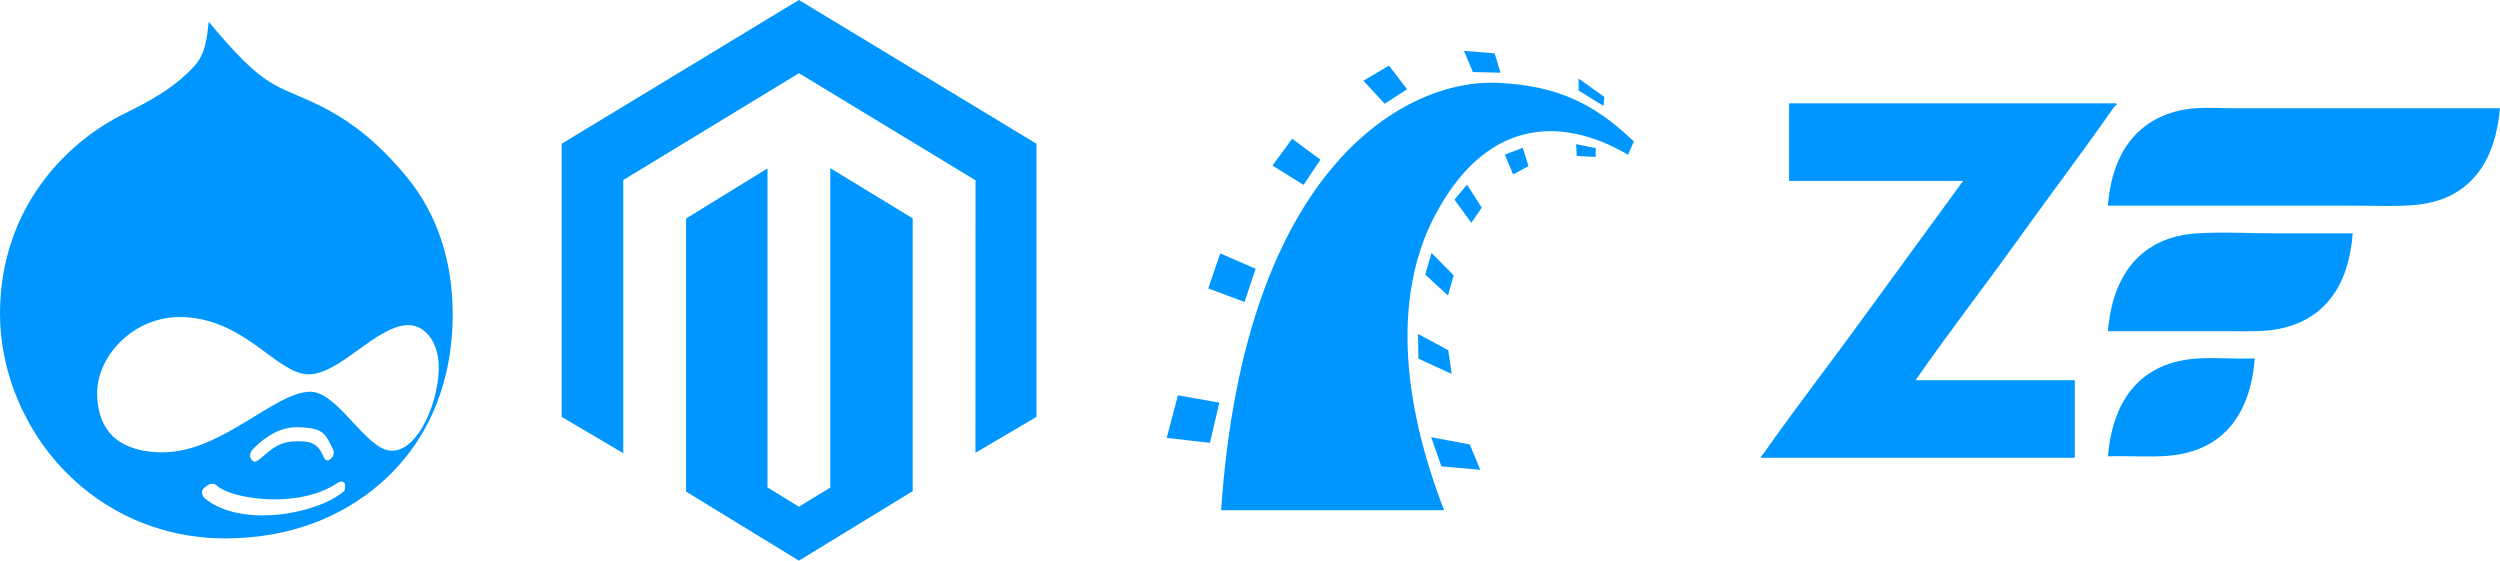 <?xml version="1.0" encoding="utf-8"?>
<!-- Generator: Adobe Illustrator 16.0.0, SVG Export Plug-In . SVG Version: 6.00 Build 0)  -->
<!DOCTYPE svg PUBLIC "-//W3C//DTD SVG 1.1//EN" "http://www.w3.org/Graphics/SVG/1.1/DTD/svg11.dtd">
<svg version="1.1" id="Layer_1" xmlns="http://www.w3.org/2000/svg" xmlns:xlink="http://www.w3.org/1999/xlink" x="0px" y="0px"
	 width="224.663px" height="50.383px" viewBox="0 0 224.663 50.383" enable-background="new 0 0 224.663 50.383"
	 xml:space="preserve">
<g>
	<g>
		<path fill-rule="evenodd" clip-rule="evenodd" fill="#0096FF" d="M181.21,21.724c2.891-4.033,5.939-8.052,8.754-12.085
			c0.062-0.088,0.385-0.282,0.178-0.355c-9.774,0-19.549,0-29.324,0c-0.051,0.007-0.048,0.07-0.044,0.133c0,2.281,0,4.562,0,6.842
			c5.213,0,10.425,0,15.639,0c-3.002,4.133-6.082,8.314-9.107,12.485c-2.915,4.017-6.028,8.018-8.842,12.041
			c-0.08,0.114-0.328,0.283-0.178,0.355c9.39,0,18.779,0,28.168,0c0-2.325,0-4.65,0-6.975c-4.769,0-9.537,0-14.307,0
			C175.043,29.975,178.222,25.895,181.21,21.724z"/>
		<path fill-rule="evenodd" clip-rule="evenodd" fill="#0096FF" d="M200.715,9.728c-1.151,0-2.309-0.077-3.42,0
			c-2.479,0.171-4.419,1.208-5.688,2.71c-1.247,1.476-1.986,3.525-2.178,6.043c7.146,0,14.734,0,21.994,0
			c1.96,0,3.811,0.086,5.42-0.045c1.632-0.133,3.046-0.558,4.176-1.333c2.176-1.492,3.305-3.874,3.644-7.375
			C216.868,9.728,208.522,9.728,200.715,9.728z"/>
		<path fill-rule="evenodd" clip-rule="evenodd" fill="#0096FF" d="M197.428,20.969c-5.018,0.321-7.592,3.73-7.998,8.797
			c3.779,0,7.752,0,11.508,0c1.276,0,2.541,0.032,3.688-0.177c4.276-0.781,6.458-3.932,6.799-8.62c-2.333,0-4.66,0-6.976,0
			C202.089,20.969,199.701,20.823,197.428,20.969z"/>
		<path fill-rule="evenodd" clip-rule="evenodd" fill="#0096FF" d="M197.561,32.209c-5.162,0.303-7.695,3.667-8.131,8.797
			c1.967-0.055,3.786,0.093,5.42-0.045c4.952-0.418,7.385-3.746,7.775-8.752C200.866,32.28,199.172,32.115,197.561,32.209z"/>
	</g>
</g>
<path fill="#0096FF" d="M127.471,32.231l2.982,1.367l-0.303-2.126l-2.722-1.463L127.471,32.231z M104.843,39.353l3.885,0.442
	l0.848-3.611l-3.721-0.661L104.843,39.353z M118.661,14.349l-2.54-1.879l-1.769,2.403l2.789,1.741L118.661,14.349z M126.449,8.023
	l-1.629-2.126l-2.293,1.353l1.906,2.073L126.449,8.023z M134.844,6.531l-0.524-1.738l-2.761-0.222l0.8,1.905L134.844,6.531z
	 M144.18,8.714l-2.319-1.658v1.077l2.237,1.382L144.18,8.714z M112.833,24.153l-3.176-1.382l-1.077,3.148l3.259,1.215
	L112.833,24.153z M128.646,22.729l-0.566,1.948l2.044,1.88l0.511-1.811L128.646,22.729z M141.694,14.018l1.698,0.083l0.014-0.788
	l-1.767-0.36L141.694,14.018z M134.634,7.444c-8.17-0.396-22.795,7.346-24.895,38.407h20.033
	c-4.492-11.637-3.972-20.417-0.883-26.366c4.491-8.653,11.177-9.226,17.418-5.579c0.22-0.524,0.523-1.188,0.523-1.188
	C143.27,9.294,139.936,7.702,134.634,7.444z M135.232,13.893l0.746,1.781l1.38-0.745l-0.511-1.644L135.232,13.893z M130.702,17.938
	l1.52,2.087l0.938-1.367l-1.325-2.058L130.702,17.938z M133.022,42.216l-0.939-2.278l-3.466-0.649l0.912,2.622L133.022,42.216z"/>
<path fill="#0096FF" d="M74.616,15.112v28.699l-2.822,1.725l-2.824-1.734V15.134l-7.313,4.503V44.18l10.138,6.203l10.224-6.247
	V19.622L74.616,15.112z M71.794,0l-21.32,12.917v24.546l5.537,3.262V16.177l15.788-9.6l15.802,9.586l0.065,0.037l-0.007,24.489
	l5.482-3.226V12.917L71.794,0z"/>
<path fill-rule="evenodd" clip-rule="evenodd" fill="#0096FF" d="M36.613,15.98c-5.179-6.326-9.357-6.884-12-8.391
	c-1.893-1.079-3.637-2.979-5.855-5.63c-0.15,1.433-0.303,2.86-1.237,3.914c-1.841,2.077-4.34,3.354-6.378,4.356
	C5.961,12.78,0,18.724,0,28.218c0,4.599,1.774,9.547,5.121,13.359c3.562,4.058,8.892,6.837,15.22,6.806
	c5.657-0.027,10.302-1.875,13.794-4.891c4.084-3.526,6.547-8.708,6.547-15.274C40.682,23.381,39.24,19.188,36.613,15.98z
	 M30.887,44.166c-2.5,2.086-9.26,3.275-12.475,0.622c-0.317-0.262-0.329-0.657-0.119-0.885c0.154-0.169,0.291-0.249,0.479-0.356
	c0.236-0.134,0.535-0.082,0.736,0.104c1.269,1.17,7.258,2.153,10.857-0.267c0.133-0.09,0.304-0.149,0.451-0.086
	c0.109,0.047,0.174,0.106,0.188,0.23C31.029,43.729,31.043,44.035,30.887,44.166z M22.468,41.01
	c0.009-0.301,0.092-0.486,0.306-0.698c1.234-1.229,2.543-1.956,4.016-1.919c2.35,0.058,2.449,0.609,3.131,1.985
	c0.138,0.279,0.059,0.52-0.03,0.662c-0.049,0.077-0.317,0.335-0.409,0.335c-0.227,0-0.309-0.082-0.401-0.312
	c-0.561-1.399-1.392-1.406-2.439-1.406c-1.614,0-2.318,0.788-3.272,1.577c-0.236,0.196-0.461,0.343-0.639,0.194
	C22.584,41.306,22.465,41.136,22.468,41.01z M35.074,40.5c-2.244-0.173-4.748-5.34-7.218-5.298
	c-3.251,0.056-8.014,5.526-13.364,5.447c-2.729-0.041-5.67-1.035-5.76-5.194c-0.073-3.466,3.31-7.066,7.605-6.965
	c5.711,0.134,8.525,5.13,11.385,5.149c2.797,0.018,6.087-4.353,8.914-4.42c1.51-0.036,2.671,1.416,2.783,3.438
	C39.588,35.691,37.658,40.699,35.074,40.5z"/>
</svg>
